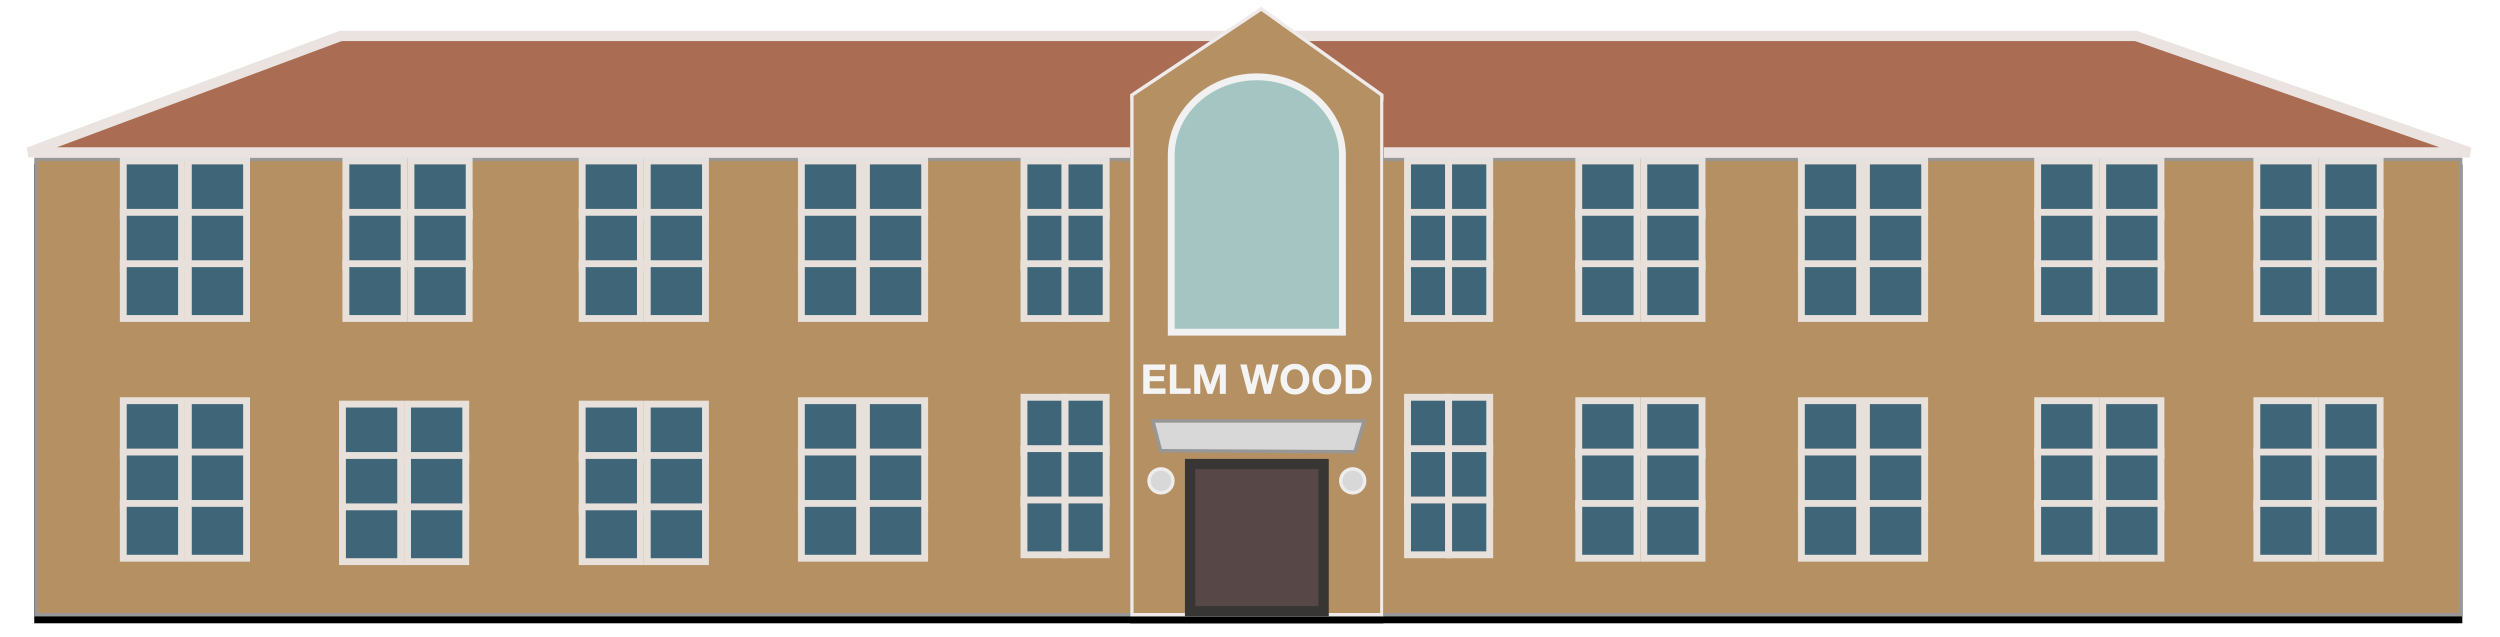 <?xml version="1.0" encoding="UTF-8"?>
<svg width="730px" height="186px" viewBox="0 0 730 186" version="1.1" xmlns="http://www.w3.org/2000/svg" xmlns:xlink="http://www.w3.org/1999/xlink">
    <!-- Generator: Sketch 64 (93537) - https://sketch.com -->
    <title>school</title>
    <desc>Created with Sketch.</desc>
    <defs>
        <rect id="path-1" x="10" y="44" width="709" height="134"></rect>
        <filter x="-1.0%" y="-3.7%" width="102.0%" height="110.4%" filterUnits="objectBoundingBox" id="filter-2">
            <feOffset dx="0" dy="2" in="SourceAlpha" result="shadowOffsetOuter1"></feOffset>
            <feGaussianBlur stdDeviation="2" in="shadowOffsetOuter1" result="shadowBlurOuter1"></feGaussianBlur>
            <feComposite in="shadowBlurOuter1" in2="SourceAlpha" operator="out" result="shadowBlurOuter1"></feComposite>
            <feColorMatrix values="0 0 0 0 0   0 0 0 0 0   0 0 0 0 0  0 0 0 0.5 0" type="matrix" in="shadowBlurOuter1"></feColorMatrix>
        </filter>
        <polygon id="path-3" points="330 25.5 368.309 0 404 25.5 404 178 330 178"></polygon>
        <filter x="-9.5%" y="-2.8%" width="118.9%" height="107.9%" filterUnits="objectBoundingBox" id="filter-4">
            <feOffset dx="0" dy="2" in="SourceAlpha" result="shadowOffsetOuter1"></feOffset>
            <feGaussianBlur stdDeviation="2" in="shadowOffsetOuter1" result="shadowBlurOuter1"></feGaussianBlur>
            <feComposite in="shadowBlurOuter1" in2="SourceAlpha" operator="out" result="shadowBlurOuter1"></feComposite>
            <feColorMatrix values="0 0 0 0 0   0 0 0 0 0   0 0 0 0 0  0 0 0 0.5 0" type="matrix" in="shadowBlurOuter1"></feColorMatrix>
        </filter>
    </defs>
    <g id="Page-1" stroke="none" stroke-width="1" fill="none" fill-rule="evenodd">
        <g id="Tablet" transform="translate(-31, -160)">
            <g id="school" transform="translate(31, 162)">
                <g id="building">
                    <use fill="black" fill-opacity="1" filter="url(#filter-2)" xlink:href="#path-1"></use>
                    <rect stroke="#979797" stroke-width="1" stroke-linejoin="square" fill="#B59062" fill-rule="evenodd" x="10.5" y="44.5" width="708" height="133"></rect>
                </g>
                <path d="M623.711,8.5 L99.484,8.5 L8.315,42.5 L721.148,42.5 L623.711,8.5 Z" id="roof" stroke="#EAE3DF" stroke-width="3" fill="#AA6D53"></path>
                <g id="middle">
                    <use fill="black" fill-opacity="1" filter="url(#filter-4)" xlink:href="#path-3"></use>
                    <path stroke="#EEEBEA" stroke-width="1" d="M368.299,0.607 L330.5,25.768 L330.5,177.5 L403.5,177.5 L403.5,25.757 L368.299,0.607 Z" stroke-linejoin="square" fill="#B59062" fill-rule="evenodd"></path>
                </g>
                <path d="M367,20.432 C360.087,20.432 353.825,23.014 349.294,27.197 C344.792,31.352 342,37.09 342,43.432 L342,95 L392,95 L391.993,43.988 C391.998,43.803 392,43.618 392,43.432 C392,37.09 389.208,31.352 384.706,27.197 C380.175,23.014 373.913,20.432 367,20.432 Z" id="main-window" stroke="#F1F1F1" stroke-width="2" fill="#A4C5C1"></path>
                <g id="door" transform="translate(335, 120.41)">
                    <path d="M63.328,0.5 L1.645,0.5 L3.888,9.196 L60.629,9.498 L63.328,0.5 Z" id="Rectangle" stroke="#979797" fill="#D8D8D8"></path>
                    <rect id="Rectangle" stroke="#383535" stroke-width="3" fill="#584747" x="12.5" y="13.09" width="39" height="43"></rect>
                    <g id="light" transform="translate(56, 14)" fill="#D8D8D8" stroke="#EFECEC">
                        <circle cx="4" cy="4" r="3.5"></circle>
                    </g>
                    <g id="light" transform="translate(0, 14)" fill="#D8D8D8" stroke="#EFECEC">
                        <circle cx="4" cy="4" r="3.5"></circle>
                    </g>
                </g>
                <path d="M340.332,113 L340.332,111.416 L335.712,111.416 L335.712,109.316 L339.864,109.316 L339.864,107.852 L335.712,107.852 L335.712,106.016 L340.236,106.016 L340.236,104.432 L333.828,104.432 L333.828,113 L340.332,113 Z M347.664,113 L347.664,111.416 L343.488,111.416 L343.488,104.432 L341.604,104.432 L341.604,113 L347.664,113 Z M350.484,113 L350.484,106.988 L350.508,106.988 L352.608,113 L354.06,113 L356.16,106.928 L356.184,106.928 L356.184,113 L357.948,113 L357.948,104.432 L355.296,104.432 L353.4,110.324 L353.376,110.324 L351.372,104.432 L348.72,104.432 L348.72,113 L350.484,113 Z M366.324,113 L367.752,107.168 L367.776,107.168 L369.228,113 L371.1,113 L373.404,104.432 L371.556,104.432 L370.152,110.336 L370.128,110.336 L368.664,104.432 L366.9,104.432 L365.412,110.264 L365.388,110.264 L364.032,104.432 L362.148,104.432 L364.416,113 L366.324,113 Z M378.108,113.192 C378.772,113.192 379.364,113.078 379.884,112.85 C380.404,112.622 380.844,112.308 381.204,111.908 C381.564,111.508 381.84,111.038 382.032,110.498 C382.224,109.958 382.32,109.376 382.32,108.752 C382.32,108.112 382.224,107.518 382.032,106.97 C381.84,106.422 381.564,105.944 381.204,105.536 C380.844,105.128 380.404,104.808 379.884,104.576 C379.364,104.344 378.772,104.228 378.108,104.228 C377.452,104.228 376.862,104.344 376.338,104.576 C375.814,104.808 375.372,105.128 375.012,105.536 C374.652,105.944 374.376,106.422 374.184,106.97 C373.992,107.518 373.896,108.112 373.896,108.752 C373.896,109.376 373.992,109.958 374.184,110.498 C374.376,111.038 374.652,111.508 375.012,111.908 C375.372,112.308 375.814,112.622 376.338,112.85 C376.862,113.078 377.452,113.192 378.108,113.192 Z M378.108,111.62 C377.684,111.62 377.324,111.538 377.028,111.374 C376.732,111.21 376.492,110.992 376.308,110.72 C376.124,110.448 375.99,110.142 375.906,109.802 C375.822,109.462 375.78,109.112 375.78,108.752 C375.78,108.376 375.822,108.012 375.906,107.66 C375.99,107.308 376.124,106.994 376.308,106.718 C376.492,106.442 376.732,106.222 377.028,106.058 C377.324,105.894 377.684,105.812 378.108,105.812 C378.532,105.812 378.892,105.894 379.188,106.058 C379.484,106.222 379.724,106.442 379.908,106.718 C380.092,106.994 380.226,107.308 380.31,107.66 C380.394,108.012 380.436,108.376 380.436,108.752 C380.436,109.112 380.394,109.462 380.31,109.802 C380.226,110.142 380.092,110.448 379.908,110.72 C379.724,110.992 379.484,111.21 379.188,111.374 C378.892,111.538 378.532,111.62 378.108,111.62 Z M387.444,113.192 C388.108,113.192 388.7,113.078 389.22,112.85 C389.74,112.622 390.18,112.308 390.54,111.908 C390.9,111.508 391.176,111.038 391.368,110.498 C391.56,109.958 391.656,109.376 391.656,108.752 C391.656,108.112 391.56,107.518 391.368,106.97 C391.176,106.422 390.9,105.944 390.54,105.536 C390.18,105.128 389.74,104.808 389.22,104.576 C388.7,104.344 388.108,104.228 387.444,104.228 C386.788,104.228 386.198,104.344 385.674,104.576 C385.15,104.808 384.708,105.128 384.348,105.536 C383.988,105.944 383.712,106.422 383.52,106.97 C383.328,107.518 383.232,108.112 383.232,108.752 C383.232,109.376 383.328,109.958 383.52,110.498 C383.712,111.038 383.988,111.508 384.348,111.908 C384.708,112.308 385.15,112.622 385.674,112.85 C386.198,113.078 386.788,113.192 387.444,113.192 Z M387.444,111.62 C387.02,111.62 386.66,111.538 386.364,111.374 C386.068,111.21 385.828,110.992 385.644,110.72 C385.46,110.448 385.326,110.142 385.242,109.802 C385.158,109.462 385.116,109.112 385.116,108.752 C385.116,108.376 385.158,108.012 385.242,107.66 C385.326,107.308 385.46,106.994 385.644,106.718 C385.828,106.442 386.068,106.222 386.364,106.058 C386.66,105.894 387.02,105.812 387.444,105.812 C387.868,105.812 388.228,105.894 388.524,106.058 C388.82,106.222 389.06,106.442 389.244,106.718 C389.428,106.994 389.562,107.308 389.646,107.66 C389.73,108.012 389.772,108.376 389.772,108.752 C389.772,109.112 389.73,109.462 389.646,109.802 C389.562,110.142 389.428,110.448 389.244,110.72 C389.06,110.992 388.82,111.21 388.524,111.374 C388.228,111.538 387.868,111.62 387.444,111.62 Z M396.636,113 C397.292,113 397.862,112.89 398.346,112.67 C398.83,112.45 399.234,112.148 399.558,111.764 C399.882,111.38 400.124,110.924 400.284,110.396 C400.444,109.868 400.524,109.292 400.524,108.668 C400.524,107.956 400.426,107.336 400.23,106.808 C400.034,106.28 399.762,105.84 399.414,105.488 C399.066,105.136 398.654,104.872 398.178,104.696 C397.702,104.52 397.188,104.432 396.636,104.432 L392.94,104.432 L392.94,113 L396.636,113 Z M396.504,111.416 L394.824,111.416 L394.824,106.016 L396.168,106.016 C396.632,106.016 397.022,106.082 397.338,106.214 C397.654,106.346 397.908,106.536 398.1,106.784 C398.292,107.032 398.43,107.33 398.514,107.678 C398.598,108.026 398.64,108.416 398.64,108.848 C398.64,109.32 398.58,109.72 398.46,110.048 C398.34,110.376 398.18,110.642 397.98,110.846 C397.78,111.05 397.552,111.196 397.296,111.284 C397.04,111.372 396.776,111.416 396.504,111.416 Z" id="ELMWOOD" fill="#F4F4F4" fill-rule="nonzero"></path>
                <g id="windows" transform="translate(35, 44)" fill="#2E607B" opacity="0.875" stroke="#EFECEC">
                    <g id="window">
                        <g id="Rectangle">
                            <rect stroke-width="2" x="1" y="1" width="17" height="16"></rect>
                            <rect stroke-width="2" x="20" y="1" width="17" height="16"></rect>
                            <rect stroke-width="2" x="1" y="16" width="17" height="16"></rect>
                            <rect stroke-width="2" x="20" y="16" width="17" height="16"></rect>
                            <rect stroke-width="2" x="1" y="31" width="17" height="16"></rect>
                            <rect stroke-width="2" x="20" y="31" width="17" height="16"></rect>
                        </g>
                    </g>
                    <g id="window" transform="translate(0, 70)">
                        <g id="Rectangle">
                            <rect stroke-width="2" x="1" y="1" width="17" height="16"></rect>
                            <rect stroke-width="2" x="20" y="1" width="17" height="16"></rect>
                            <rect stroke-width="2" x="1" y="16" width="17" height="16"></rect>
                            <rect stroke-width="2" x="20" y="16" width="17" height="16"></rect>
                            <rect stroke-width="2" x="1" y="31" width="17" height="16"></rect>
                            <rect stroke-width="2" x="20" y="31" width="17" height="16"></rect>
                        </g>
                    </g>
                    <g id="window" transform="translate(65, 0)">
                        <g id="Rectangle">
                            <rect stroke-width="2" x="1" y="1" width="17" height="16"></rect>
                            <rect stroke-width="2" x="20" y="1" width="17" height="16"></rect>
                            <rect stroke-width="2" x="1" y="16" width="17" height="16"></rect>
                            <rect stroke-width="2" x="20" y="16" width="17" height="16"></rect>
                            <rect stroke-width="2" x="1" y="31" width="17" height="16"></rect>
                            <rect stroke-width="2" x="20" y="31" width="17" height="16"></rect>
                        </g>
                    </g>
                    <g id="window" transform="translate(134, 0)">
                        <g id="Rectangle">
                            <rect stroke-width="2" x="1" y="1" width="17" height="16"></rect>
                            <rect stroke-width="2" x="20" y="1" width="17" height="16"></rect>
                            <rect stroke-width="2" x="1" y="16" width="17" height="16"></rect>
                            <rect stroke-width="2" x="20" y="16" width="17" height="16"></rect>
                            <rect stroke-width="2" x="1" y="31" width="17" height="16"></rect>
                            <rect stroke-width="2" x="20" y="31" width="17" height="16"></rect>
                        </g>
                    </g>
                    <g id="window" transform="translate(134, 71)">
                        <g id="Rectangle">
                            <rect stroke-width="2" x="1" y="1" width="17" height="16"></rect>
                            <rect stroke-width="2" x="20" y="1" width="17" height="16"></rect>
                            <rect stroke-width="2" x="1" y="16" width="17" height="16"></rect>
                            <rect stroke-width="2" x="20" y="16" width="17" height="16"></rect>
                            <rect stroke-width="2" x="1" y="31" width="17" height="16"></rect>
                            <rect stroke-width="2" x="20" y="31" width="17" height="16"></rect>
                        </g>
                    </g>
                    <g id="window" transform="translate(64, 71)">
                        <g id="Rectangle">
                            <rect stroke-width="2" x="1" y="1" width="17" height="16"></rect>
                            <rect stroke-width="2" x="20" y="1" width="17" height="16"></rect>
                            <rect stroke-width="2" x="1" y="16" width="17" height="16"></rect>
                            <rect stroke-width="2" x="20" y="16" width="17" height="16"></rect>
                            <rect stroke-width="2" x="1" y="31" width="17" height="16"></rect>
                            <rect stroke-width="2" x="20" y="31" width="17" height="16"></rect>
                        </g>
                    </g>
                    <g id="window" transform="translate(198, 0)">
                        <g id="Rectangle">
                            <rect stroke-width="2" x="1" y="1" width="17" height="16"></rect>
                            <rect stroke-width="2" x="20" y="1" width="17" height="16"></rect>
                            <rect stroke-width="2" x="1" y="16" width="17" height="16"></rect>
                            <rect stroke-width="2" x="20" y="16" width="17" height="16"></rect>
                            <rect stroke-width="2" x="1" y="31" width="17" height="16"></rect>
                            <rect stroke-width="2" x="20" y="31" width="17" height="16"></rect>
                        </g>
                    </g>
                    <g id="window" transform="translate(425, 0)">
                        <g id="Rectangle">
                            <rect stroke-width="2" x="1" y="1" width="17" height="16"></rect>
                            <rect stroke-width="2" x="20" y="1" width="17" height="16"></rect>
                            <rect stroke-width="2" x="1" y="16" width="17" height="16"></rect>
                            <rect stroke-width="2" x="20" y="16" width="17" height="16"></rect>
                            <rect stroke-width="2" x="1" y="31" width="17" height="16"></rect>
                            <rect stroke-width="2" x="20" y="31" width="17" height="16"></rect>
                        </g>
                    </g>
                    <g id="window" transform="translate(425, 70)">
                        <g id="Rectangle">
                            <rect stroke-width="2" x="1" y="1" width="17" height="16"></rect>
                            <rect stroke-width="2" x="20" y="1" width="17" height="16"></rect>
                            <rect stroke-width="2" x="1" y="16" width="17" height="16"></rect>
                            <rect stroke-width="2" x="20" y="16" width="17" height="16"></rect>
                            <rect stroke-width="2" x="1" y="31" width="17" height="16"></rect>
                            <rect stroke-width="2" x="20" y="31" width="17" height="16"></rect>
                        </g>
                    </g>
                    <g id="window" transform="translate(490, 0)">
                        <g id="Rectangle">
                            <rect stroke-width="2" x="1" y="1" width="17" height="16"></rect>
                            <rect stroke-width="2" x="20" y="1" width="17" height="16"></rect>
                            <rect stroke-width="2" x="1" y="16" width="17" height="16"></rect>
                            <rect stroke-width="2" x="20" y="16" width="17" height="16"></rect>
                            <rect stroke-width="2" x="1" y="31" width="17" height="16"></rect>
                            <rect stroke-width="2" x="20" y="31" width="17" height="16"></rect>
                        </g>
                    </g>
                    <g id="window" transform="translate(490, 70)">
                        <g id="Rectangle">
                            <rect stroke-width="2" x="1" y="1" width="17" height="16"></rect>
                            <rect stroke-width="2" x="20" y="1" width="17" height="16"></rect>
                            <rect stroke-width="2" x="1" y="16" width="17" height="16"></rect>
                            <rect stroke-width="2" x="20" y="16" width="17" height="16"></rect>
                            <rect stroke-width="2" x="1" y="31" width="17" height="16"></rect>
                            <rect stroke-width="2" x="20" y="31" width="17" height="16"></rect>
                        </g>
                    </g>
                    <g id="window" transform="translate(559, 0)">
                        <g id="Rectangle">
                            <rect stroke-width="2" x="1" y="1" width="17" height="16"></rect>
                            <rect stroke-width="2" x="20" y="1" width="17" height="16"></rect>
                            <rect stroke-width="2" x="1" y="16" width="17" height="16"></rect>
                            <rect stroke-width="2" x="20" y="16" width="17" height="16"></rect>
                            <rect stroke-width="2" x="1" y="31" width="17" height="16"></rect>
                            <rect stroke-width="2" x="20" y="31" width="17" height="16"></rect>
                        </g>
                    </g>
                    <g id="window" transform="translate(559, 70)">
                        <g id="Rectangle">
                            <rect stroke-width="2" x="1" y="1" width="17" height="16"></rect>
                            <rect stroke-width="2" x="20" y="1" width="17" height="16"></rect>
                            <rect stroke-width="2" x="1" y="16" width="17" height="16"></rect>
                            <rect stroke-width="2" x="20" y="16" width="17" height="16"></rect>
                            <rect stroke-width="2" x="1" y="31" width="17" height="16"></rect>
                            <rect stroke-width="2" x="20" y="31" width="17" height="16"></rect>
                        </g>
                    </g>
                    <g id="window" transform="translate(623, 0)">
                        <g id="Rectangle">
                            <rect stroke-width="2" x="1" y="1" width="17" height="16"></rect>
                            <rect stroke-width="2" x="20" y="1" width="17" height="16"></rect>
                            <rect stroke-width="2" x="1" y="16" width="17" height="16"></rect>
                            <rect stroke-width="2" x="20" y="16" width="17" height="16"></rect>
                            <rect stroke-width="2" x="1" y="31" width="17" height="16"></rect>
                            <rect stroke-width="2" x="20" y="31" width="17" height="16"></rect>
                        </g>
                    </g>
                    <g id="window" transform="translate(623, 70)">
                        <g id="Rectangle">
                            <rect stroke-width="2" x="1" y="1" width="17" height="16"></rect>
                            <rect stroke-width="2" x="20" y="1" width="17" height="16"></rect>
                            <rect stroke-width="2" x="1" y="16" width="17" height="16"></rect>
                            <rect stroke-width="2" x="20" y="16" width="17" height="16"></rect>
                            <rect stroke-width="2" x="1" y="31" width="17" height="16"></rect>
                            <rect stroke-width="2" x="20" y="31" width="17" height="16"></rect>
                        </g>
                    </g>
                    <g id="window" transform="translate(198, 70)">
                        <g id="Rectangle">
                            <rect stroke-width="2" x="1" y="1" width="17" height="16"></rect>
                            <rect stroke-width="2" x="20" y="1" width="17" height="16"></rect>
                            <rect stroke-width="2" x="1" y="16" width="17" height="16"></rect>
                            <rect stroke-width="2" x="20" y="16" width="17" height="16"></rect>
                            <rect stroke-width="2" x="1" y="31" width="17" height="16"></rect>
                            <rect stroke-width="2" x="20" y="31" width="17" height="16"></rect>
                        </g>
                    </g>
                    <g id="window-narrow" transform="translate(375, 0)">
                        <g id="Rectangle">
                            <rect stroke-width="2" x="1" y="1" width="12" height="16"></rect>
                            <rect stroke-width="2" x="13" y="1" width="12" height="16"></rect>
                            <rect stroke-width="2" x="1" y="16" width="12" height="16"></rect>
                            <rect stroke-width="2" x="13" y="16" width="12" height="16"></rect>
                            <rect stroke-width="2" x="1" y="31" width="12" height="16"></rect>
                            <rect stroke-width="2" x="13" y="31" width="12" height="16"></rect>
                        </g>
                    </g>
                    <g id="window-narrow" transform="translate(375, 69)">
                        <g id="Rectangle">
                            <rect stroke-width="2" x="1" y="1" width="12" height="16"></rect>
                            <rect stroke-width="2" x="13" y="1" width="12" height="16"></rect>
                            <rect stroke-width="2" x="1" y="16" width="12" height="16"></rect>
                            <rect stroke-width="2" x="13" y="16" width="12" height="16"></rect>
                            <rect stroke-width="2" x="1" y="31" width="12" height="16"></rect>
                            <rect stroke-width="2" x="13" y="31" width="12" height="16"></rect>
                        </g>
                    </g>
                    <g id="window-narrow" transform="translate(263, 0)">
                        <g id="Rectangle">
                            <rect stroke-width="2" x="1" y="1" width="12" height="16"></rect>
                            <rect stroke-width="2" x="13" y="1" width="12" height="16"></rect>
                            <rect stroke-width="2" x="1" y="16" width="12" height="16"></rect>
                            <rect stroke-width="2" x="13" y="16" width="12" height="16"></rect>
                            <rect stroke-width="2" x="1" y="31" width="12" height="16"></rect>
                            <rect stroke-width="2" x="13" y="31" width="12" height="16"></rect>
                        </g>
                    </g>
                    <g id="window-narrow" transform="translate(263, 69)">
                        <g id="Rectangle">
                            <rect stroke-width="2" x="1" y="1" width="12" height="16"></rect>
                            <rect stroke-width="2" x="13" y="1" width="12" height="16"></rect>
                            <rect stroke-width="2" x="1" y="16" width="12" height="16"></rect>
                            <rect stroke-width="2" x="13" y="16" width="12" height="16"></rect>
                            <rect stroke-width="2" x="1" y="31" width="12" height="16"></rect>
                            <rect stroke-width="2" x="13" y="31" width="12" height="16"></rect>
                        </g>
                    </g>
                </g>
            </g>
        </g>
    </g>
</svg>